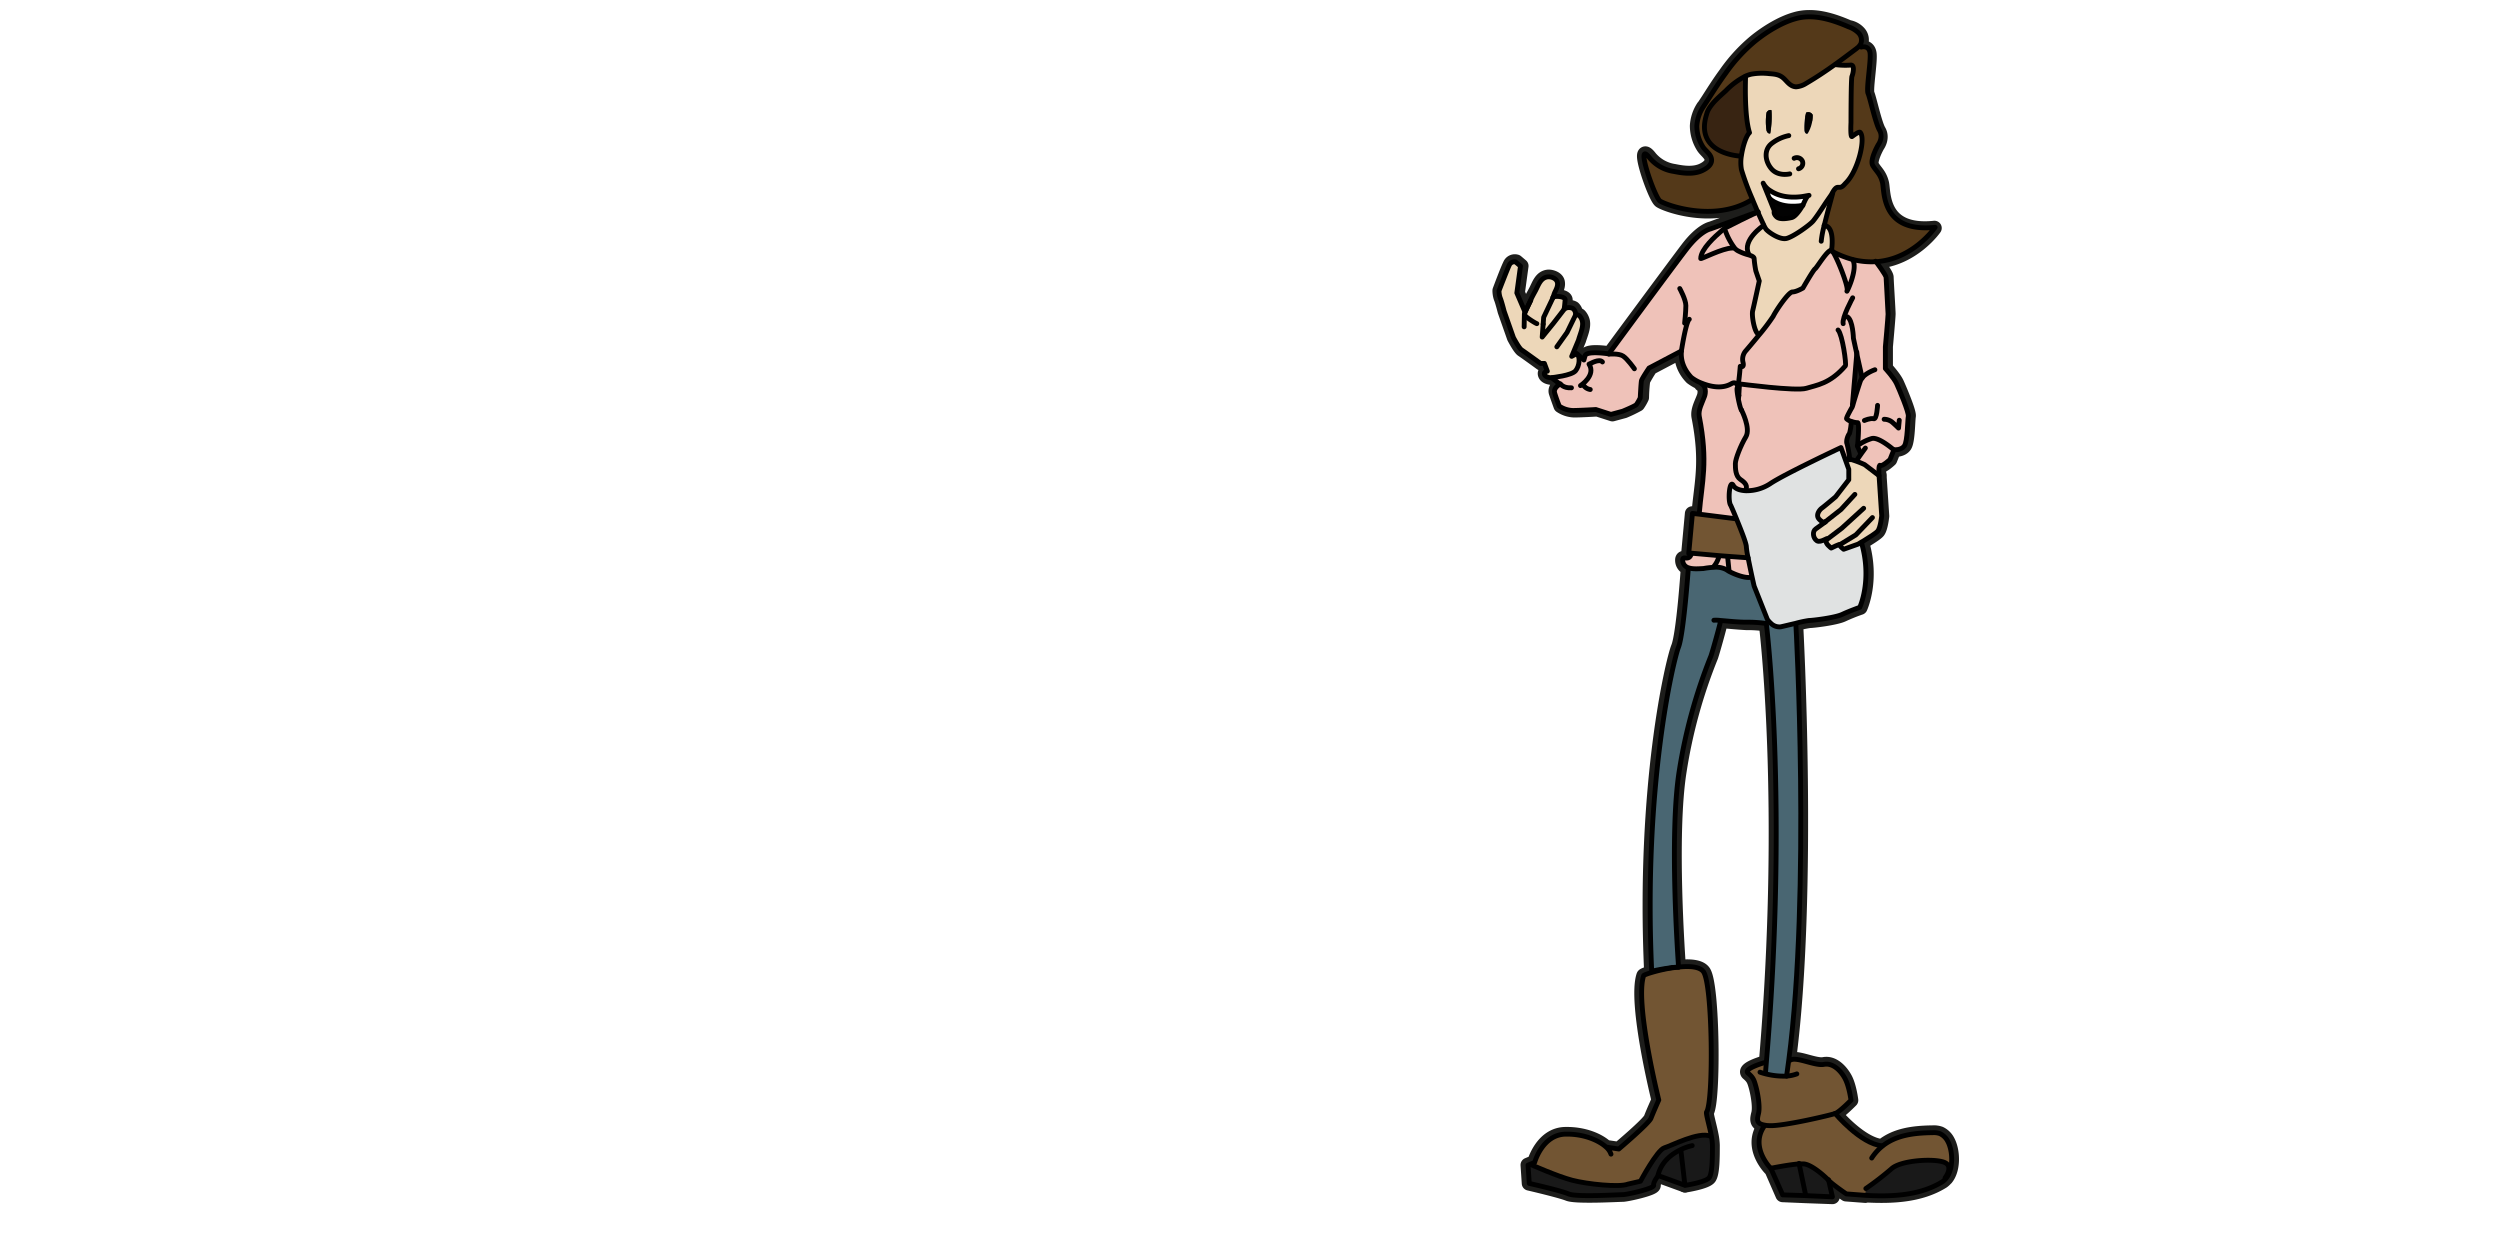 <svg id="09de9218-751e-48bb-8996-916bbd745f96" data-name="Layer 1" xmlns="http://www.w3.org/2000/svg" width="1025" height="507.8" viewBox="0 0 1025 507.8"><title>brainstorm_p4</title><path d="M798.5,467.8a6.89,6.89,0,0,0-3.1-3,7.53,7.53,0,0,0-3-.4c-7.7.1-15,1-20.6,5.5l-.2.1c-8.9-.8-19.3-13.3-19.3-13.3-1.8.7-21.8,5.4-27.2,5a9,9,0,0,1-1.8-.2l-.1.4c-5.9,8.6,2.7,17.2,2.7,17.2l.26-.05,4.74,10.85,9.4.4,11,.4-1.48-6.48a74.91,74.91,0,0,0,7.08,5.38l7.9.6.2-2.8.09-.06L764.9,490c10.8.6,22.3.1,31.5-5.6a6.66,6.66,0,0,0,1.44-1.34l.06,0C801,479.3,800.7,471.7,798.5,467.8Zm-.9,15c.27-.48,1.7-2.57,1.39-4.33.45,1.69-.93,3.78-1.34,4.37Z" fill="none" stroke="#1d1d1b" stroke-linecap="round" stroke-linejoin="round" stroke-width="6"/><path d="M770.9,190.8c.8.6,4-2.4,4-2.4l1.6-4s-6.2-5.4-9.1-4.7a20.48,20.48,0,0,0-5.9,3l1.3,2.9.4.3-1.7,2.4h-2.2a40.88,40.88,0,0,1,5.2,2l5.9,4.5S770.1,190.3,770.9,190.8Z" fill="none" stroke="#1d1d1b" stroke-linecap="round" stroke-linejoin="round" stroke-width="6"/><path d="M723.5,461.3a9,9,0,0,0,1.8.2c5.4.4,25.4-4.3,27.2-5s6.4-5.4,6.4-5.4-.7-5.8-2.5-9-5-6.4-8.6-5.7-11.1-3.2-13.6-1.8l-.79-.1c9-68.51,2.89-178.6,2.89-178.6l-.2-.1-1.36.31,1.56-.41a44.88,44.88,0,0,1,5.6-1.2c1.4,0,10.6-1.1,13.6-2.5a76.7,76.7,0,0,1,7.2-2.9s5.2-11.1.7-26.5v-.3c-.9.5-1.5.9-1.5.9l-5.9,2.1h0l5.9-2.1s.6-.4,1.5-.9c.2-.1.5-.3.7-.4,2.1-1.3,5.2-3.2,5.9-4.1,1.1-1.4,1.6-6.2,1.6-6.2l-1.1-16.7-5.9-4.5a29.2,29.2,0,0,0-5.2-2c-.3,0-.6-.1-.8-.1h-.2a43.54,43.54,0,0,0-1.1-6.29c-.5-1,.2-3.3,1-4.3a23.35,23.35,0,0,0,.7-4.5l.2-.4c.9.3,1.9.6,2.4.3.9-.2,0,9.5,0,9.5a19,19,0,0,1,5.9-3c2.9-.8,9.1,4.7,9.1,4.7s3,.3,4.3-1.6,1.3-10.5,1.6-12.1-3.7-11-4.8-13.4-4.6-6.2-4.6-6.2v-8.9s1.1-12.1,1.1-13.4-.8-13.9-.8-15-3.36-5.49-4.16-6.52c15.25-1,24.26-14.18,23.86-13.68-22.3,2.3-20.7-14.8-21.6-18.4s-2.7-4.7-4-7,2.3-8.5,2.3-8.5,2.2-3,.5-5.9-3.9-13.3-4.7-15.1,1.3-13.5.8-16.7-3.6-2.3-3.6-2.3l-1.2-.1a5.5,5.5,0,0,1-.9.7c-2.8,2.1-5.6,4.2-8.5,6.3l.05.05A135.86,135.86,0,0,1,740.7,34.1a7.24,7.24,0,0,1-4.1,1.4h-.06a9,9,0,0,0,4-1.39c4.1-2.4,8-5,11.9-7.8,2.8-2,5.7-4.2,8.5-6.3.3-.2.6-.5.9-.7a7.55,7.55,0,0,0,1.1-1.4,4.19,4.19,0,0,0-.9-4.5,7.2,7.2,0,0,0-4.1-2.2c-6.9-3-14.6-5.4-21.8-3.3-5.7,1.6-11.8,5.4-16.4,9.1a67,67,0,0,0-12.2,13.3c-2.5,3.4-4.8,7-7.1,10.6-.64,1-1.28,1.93-1.92,2.92l-.08,0a15.76,15.76,0,0,0-2.6,7.8,16.19,16.19,0,0,0,2.5,8.5c1,1.6,3.1,2.9,3.5,4.9s-1.4,3.6-3.1,4.5c-3.7,2.1-8.4,1.5-12.3.7a15.91,15.91,0,0,1-9.9-5.5c-6.4-8.3,1.9,16,4.2,17.6s22.3,9,37.6-.5l.26-.09,0,.09c.69,1.68,1.39,3.46,2.08,5.05L701.6,93.8s-4,.7-9.7,8.2S660,145,660,145s-9-1.5-9.7.7l-.5,1.8-2.7-2.4c1.2,1.4.8,4.9-.7,6.8a6.39,6.39,0,0,1-2.94,1.54A5.9,5.9,0,0,0,646.1,152c1.5-1.9,1.9-5.5.7-6.8l-.3-.2-2,1.1,2.8-6.7c.7-2.3,2-5.1,1.6-7.5a5.45,5.45,0,0,0-1.2-2.4c-.5-.6-1.6-.5-1.6-.6a3.47,3.47,0,0,0-1-2.5,3.36,3.36,0,0,0-3.6.2l-4.4,5.7-4.7,5.8v0l4.6-5.67,4.4-5.7c.2-1.2.3-2.5.4-3.7.1-1.36-3.85-1.77-4.91-1.15a13.36,13.36,0,0,1,.61-1.85c.6-1.3,1.4-2.8,1.1-4.3s-2.4-2.2-3.7-2.2c-3,.2-3.9,3.3-5.1,5.6-.7,1.4-1.5,2.7-2.1,4.1l-2.2,4.8,0-.09,0-.11v-.1l-3.3-7.7,1.5-11-2-1.7a2.11,2.11,0,0,0-2.6,1.3c-1,1.9-4.2,10.5-4.2,10.5a9.12,9.12,0,0,0,.5,3c.5,1.1,1.6,5.4,1.6,5.4l3.8,10.8s2.3,4.4,3.4,5.1,7.7,5.5,7.7,5.5h1.6l1.2,3.2s-1.7.3-1.1,1.5,2.9,1.2,2.9,1.2l.38,0,3.32,2.54s-2.9,1.5-2.2,3.6,1.9,5.4,1.9,5.4a10.56,10.56,0,0,0,5.5,1.8c2.9,0,9.5-.4,9.5-.4l6.2,2,4.8-1.3a54.92,54.92,0,0,0,5.6-2.7,18.2,18.2,0,0,0,1.6-2.8,69.2,69.2,0,0,1,.5-7,59.38,59.38,0,0,1,3.1-5.2l12.9-6.8c-.7,5.6,2.8,9.6,4,10.8a19.28,19.28,0,0,0,4.3,2.4c3.4,1.4,8.3,2.4,12.2.2,1.36-.72,2.06-.21,2.47.78,0,.12,0,.23-.07.32-.09.28-.1.39-.19.48,0-.07,0-.16.09-.28-.4-1.2-1.2-1.9-2.6-1.1-3.9,2.3-8.7,1.2-12.2-.2l-.1.2c2.4,1.5,1.2,5,1.2,5-1,2.8-2.7,5.6-2.2,8.3,3.7,18.9,1.1,26.7,0,39.8v.2l-2.7-.3-1.5,16.2h.2l.8.1h.1l-.1.39c-1,3.1-3.6.3-3.5,2.5a3.24,3.24,0,0,0,2.4,3.1c1.8.6,4.1.4,6.1.3a31.66,31.66,0,0,1,4.3-.5v-.4a13.21,13.21,0,0,0,2-3.8l.1-.69h.08l-.08.59a10.42,10.42,0,0,1-2,3.8v.4a10.33,10.33,0,0,1,4.8.8,14.8,14.8,0,0,0,1.3.8l.09-.09v.09l-.1.1c2.8,1.5,6.9,3,8.9,2.5l.7-.2c-.5-2.4-1.2-5.3-1.6-7.6h-.1l-8.16-.7,0-.19,8.12.68c-.3-2-.6-3.6-.8-4.4,0-1.5-2.3-7.2-4.1-11.6h0c-1.18-3-2.26-5.3-2.26-5.3-1.15-1.51-.65-9.07.59-8.66-1,.83-1.35,7.27-.29,8.56,0,0,1,2.4,2.3,5.4,1.8,4.4,4.1,10.1,4.1,11.6a30.67,30.67,0,0,0,.7,4.4c.4,2.4,1.1,5.4,1.6,7.7s.9,4,.9,4l5.4,13.6a8.27,8.27,0,0,0,1.4,1.6,5,5,0,0,0,4.1,1.5c.33,0,.72-.12,1.14-.2l-1.34.3a5,5,0,0,1-4.1-1.5h-.11a8.34,8.34,0,0,1-1.29-1.5l-5.4-13.6s-.4-1.7-.9-4l-.7.2c-2.1.4-6.1-1-8.9-2.5-.5-.3-.9-.6-1.3-.8a9,9,0,0,0-4.8-.8,31.65,31.65,0,0,0-4.3.5c-2,.1-4.4.3-6.1-.3l-.1.4s-1.8,26.7-4,32.1-14.5,56.6-11,132.9a82.74,82.74,0,0,1,8.6-1.5c-5.9.9-11.7,2.8-11.8,3.2-3.7,11.2,6.2,51,6.2,51s-2.4,5.3-3.2,7.5-13.2,12.6-13.2,12.6l-5.3-.8c-3.1-2.9-9.2-5.4-16.4-5.3-9.7,0-12.9,11.6-12.9,11.6l-1.47.59,0-.09-1.2.5.5,7.5s12.9,3,16.1,4.3,20.7.3,22.3.3,12.9-2.5,12.6-3.8,1.9-4,1.9-4c1.4-5.6,5.7-8.7,9.2-10.4l.3.4,1.6,14s8.6-1.3,9.9-3.2,1.3-8.6,1.3-13.2a24.73,24.73,0,0,0-.4-3.6h0c-.81-4.38-2.38-9.4-2-10,2.9-4.3,2.5-52.4-1.3-57.5-1.5-2.1-5.7-2.4-10.2-1.9h0v.2a10.71,10.71,0,0,0-2.4.1l2.4-.3c-.2-3.2-3.9-54.1.3-80.4a211.74,211.74,0,0,1,13-47.1c.8-2.4,3.4-11.7,3.9-14.1v-.5c2.7.3,7,.7,10.6.9a51.64,51.64,0,0,1,7.8.5h.3s9.1,73,0,179.9c-.1,1.2-.2,2.5-.3,3.7l-1.94.35c-.17,0-.26-.07-.26-.05l2.2-.4c.1-1.3.2-2.5.3-3.7h-.4s-9.1,2.6-7,4.4,2.5,2.9,3.2,5.4,1.8,8.2,1.1,11.1C720.4,459,720,460.7,723.5,461.3ZM708.41,229.05V229l0-.16Zm5.59-61c-.06,0-.14-.2-.24-.5.1.24.18.39.24.4s3.16,5.94,2.3,9.72C717,173.94,714,168.1,714,168.1ZM707.46,95h0s.08.23.24.61C707.61,95.32,707.51,95.1,707.46,95ZM754.2,77h-.8a1,1,0,0,0-.21,0,1.43,1.43,0,0,1,.61-.24,2.15,2.15,0,0,1,.8,0,1.55,1.55,0,0,0,.61-.13A1.8,1.8,0,0,1,754.2,77Zm-40,73.24a1.21,1.21,0,0,1-.49-.06v-.07A1.61,1.61,0,0,0,714.19,150.24Zm40.35-40.72c-.33-.82-.67-1.61-1-2.36C753.87,107.9,754.2,108.7,754.54,109.51Zm2.76,9.69,0,.05c-.06.09-.06,0,0-.15a1.26,1.26,0,0,0,.06-.43A1.44,1.44,0,0,1,757.3,119.2Zm-9.16,95a.74.74,0,0,0,.26-.07l-.08.05ZM746,222c1.35-.09,3-1.23,3.12-1.1A10.36,10.36,0,0,1,746,222Zm4.93,2.76h0s3.34-1.67,3.51-1.47C754.24,223.13,750.9,224.8,750.9,224.8Zm6.5-36.5a1.64,1.64,0,0,1,.86,0,1.59,1.59,0,0,0-.66,0l-.81.27,0-.06Zm1.48-72.81c1-3,1.93-6.92.72-9l0-.06C760.87,108.54,759.93,112.51,758.88,115.49Zm3.92,40.61c-.8,2.3-2.5,7.8-3.1,9.9l-.2-.1c.7-8.3,1.6-19,1.8-21.1l2.2,10.1A7.46,7.46,0,0,0,762.8,156.1ZM762,54.45A22.73,22.73,0,0,0,759.6,56a.14.14,0,0,1-.09,0A11.17,11.17,0,0,1,762,54.45ZM743,46.75a2.2,2.2,0,0,0-.56-.51A2.2,2.2,0,0,1,743,46.75Zm-17.18-1.67a1.87,1.87,0,0,0-1.48,1A1.87,1.87,0,0,1,725.78,45.09Zm-1.78,5a14.79,14.79,0,0,0,.3,3.53c.4.9.9,1.2,1.5,1.1a46.57,46.57,0,0,0,.5-9.5,35.9,35.9,0,0,1-.5,9.5c-.7.2-1.2-.2-1.5-1.1A14.27,14.27,0,0,1,724,50.07ZM718.3,30.3a11.42,11.42,0,0,0-2.6.9l.1.2s-.7,15.7,1.6,23.1c-1.3,1.2-2.7,5.3-3.3,9.3a16.61,16.61,0,0,0,0,5.9c.41,1.63,1.81,5.33,3.4,9.35-1.64-4-3-7.72-3.5-9.45a16.61,16.61,0,0,1,0-5.9l-.4-.1S699.07,63,698.93,51.84c.23,11,14.67,11.66,14.67,11.66l.4.1c.6-4,2-8.1,3.3-9.3-2.3-7.3-1.6-23.1-1.6-23.1l0-.07a11.54,11.54,0,0,1,2.43-.83,18.75,18.75,0,0,1,3.78-.36A18.72,18.72,0,0,0,718.3,30.3Zm2.46,56.63a.19.19,0,0,1,0,.07,27.76,27.76,0,0,0,2.6,5.2,16.82,16.82,0,0,0,1,1.8c1,1.3,5.5,4.3,8.2,3.8a6.67,6.67,0,0,0,1.07-.37,6.72,6.72,0,0,1-1.37.47c-2.7.5-7.1-2.5-8.2-3.8a9.84,9.84,0,0,1-1-1.76l.08,0c-.7-1.3-1.5-3.2-2.5-5.2-.63,0-11.19,5.37-13.25,6.42l.15-.12S718.35,87.86,720.76,86.93ZM712.2,159.1l0,0a6.35,6.35,0,0,0,.06,1.71A4.16,4.16,0,0,1,712.2,159.1Zm-.7,31c0,1.91,0,5.13,2.1,6.41a5.39,5.39,0,0,1,2.18,2.14,5.86,5.86,0,0,0-2.18-2c-2.1-1.4-2.1-4.6-2.1-6.5ZM726,198.4a17.89,17.89,0,0,1-10,2.9h0a17.47,17.47,0,0,0,9.73-2.9c5.6-3.8,29-14.8,29-14.8l0,.12C752.2,184.92,731.26,194.83,726,198.4Zm6.5,242.9v-.1h0v.1Z" fill="none" stroke="#1d1d1b" stroke-linecap="round" stroke-linejoin="round" stroke-width="6"/><path d="M679.8,481.9l11,4-1.6-14-.2-.4C685.5,473.2,681.2,476.4,679.8,481.9Z" fill="none" stroke="#1d1d1b" stroke-linecap="round" stroke-linejoin="round" stroke-width="6"/><path d="M771.8,469.9c5.6-4.5,12.9-5.4,20.6-5.5a7.53,7.53,0,0,1,3,.4,6.89,6.89,0,0,1,3.1,3c2.2,3.9,2.5,11.5-.6,15.3l-.3-.2c.5-.7,3.4-4.9-.6-6.3-4.3-1.6-17.7-.8-21.5,2.7a119.28,119.28,0,0,1-10.5,8.1l-.2,2.8-7.9-.6s-5.6-3.8-7.3-5.6-7-6.5-10.2-6.7h-1.9c-4.2.3-11.6,1.8-11.6,1.8s-8.6-8.6-2.7-17.2l.1-.4a9,9,0,0,0,1.8.2c5.4.4,25.4-4.3,27.2-5,0,0,10.4,12.5,19.3,13.3Z" fill="#725533"/><path d="M797.6,482.8l.3.2a6.73,6.73,0,0,1-1.5,1.4c-9.2,5.7-20.7,6.2-31.5,5.6l.2-2.8a119.28,119.28,0,0,0,10.5-8.1c3.8-3.5,17.2-4.3,21.5-2.7C800.9,477.9,798,482.1,797.6,482.8Z" fill="#191919"/><path d="M769,107.2a31.47,31.47,0,0,1-9.4-.9,40.58,40.58,0,0,1-8.7-3.5s1.7-10-3-10.5h-.1c1.4-5.7,3.4-12.9,3.4-12.9h-.1c.6-1.1,1.4-2.4,2.3-2.4h.8c1.1,0,1.8-1.1,2.5-1.8,5-4.9,8.2-18.2,5.9-20.7-.5-.6-3.2,1.6-3.4,1.7-.7.2-.4-5.7-.4-5.7s0-18.1.4-19,1.4-5-.7-4.6a31,31,0,0,1-6.1-.2l-.2-.2c2.9-2.1,5.7-4.2,8.5-6.3a5.5,5.5,0,0,0,.9-.7l1.2.1s3.1-.9,3.6,2.3-1.6,14.9-.8,16.7,3,12.1,4.7,15.1-.5,5.9-.5,5.9-3.6,6.2-2.3,8.5,3.1,3.4,4,7-.7,20.7,21.6,18.4C793.5,93,784.4,106.3,769,107.2Z" fill="#543919"/><path d="M759.2,172.8l-.2.4a23.35,23.35,0,0,1-.7,4.5c-.8,1-1.5,3.3-1,4.3a43.65,43.65,0,0,1,1.1,6.3,1.7,1.7,0,0,0-1,0l-.9.3-1.8-5s-23.4,11-29,14.8a17.47,17.47,0,0,1-10,2.9v-.5c.8-1.6,0-3-2.1-4.3s-2.1-4.6-2.1-6.5,2.1-7.5,4.3-11-1.8-11-1.8-11c-.5-.1-2.3-8.6-1.7-9.1.1-.1.1-.2.2-.5.5-1.9,1-8.3,1-8.3s1.8.9,1.1-1.8a5.24,5.24,0,0,1,1.3-4.7s2.5-2.9,5.1-6.1a81.87,81.87,0,0,0,6-7.9c1.1-2.3,6.3-10,7.9-10s4.3-1.6,4.3-1.6,4.3-7.5,5-7.9,5.4-8.4,6.8-7.5,7,14.7,6.3,16.5,4.7-8.8,2.3-12.7l.1-.3a28.28,28.28,0,0,0,9.4.9c.4.5,4.3,5.6,4.3,6.7s.8,13.7.8,15-1.1,13.4-1.1,13.4V151s3.5,3.8,4.6,6.2,5.1,11.8,4.8,13.4-.3,10.2-1.6,12.1-4.3,1.6-4.3,1.6-6.2-5.5-9.1-4.7a19,19,0,0,0-5.9,3s.9-9.7,0-9.5C761.1,173.4,760.1,173.1,759.2,172.8Zm-46.3-10.2v0Zm48.4-17.8c-.2,2.1-1.1,12.8-1.8,21.1l.2.1c.6-2.1,2.3-7.6,3.1-9.9a7.46,7.46,0,0,1,.7-1.2Z" fill="#efc2b9"/><path d="M763.2,185.9l-.4-.3-1.3-2.9a20.48,20.48,0,0,1,5.9-3c2.9-.7,9.1,4.7,9.1,4.7l-1.6,4s-3.2,3-4,2.4-.5,4-.5,4l-5.9-4.5a40.89,40.89,0,0,0-5.2-2h2.2Z" fill="#efc2b9"/><path d="M748.9,221.3c1.1-1.4-2.4,1.6-4,.5s-1.9-3.8-.5-4.8,3.7-2.7,4-2.9c-.2.1-1,.3-2.4-1.1-1.6-1.6,0-3.8,1.1-4.6s5.6-4.6,5.6-4.6l5.4-7v-4.3l-1.4-3.9.9-.3a3.33,3.33,0,0,1,1,0c.2,0,.5.1.8.1a29.2,29.2,0,0,1,5.2,2l5.9,4.5,1.1,16.7s-.5,4.8-1.6,6.2c-.7.9-3.8,2.8-5.9,4.1-.2.1-.5.3-.7.4-.9.5-1.5.9-1.5.9l-5.9,2.1s-1.9-1.4-1.6-1.9-3.5,1.4-3.5,1.4S747.8,222.6,748.9,221.3Z" fill="#edd7b9"/><path d="M763.4,222.6c4.5,15.4-.7,26.5-.7,26.5a76.69,76.69,0,0,0-7.2,2.9c-3,1.4-12.2,2.5-13.6,2.5a44.89,44.89,0,0,0-5.6,1.2,60.27,60.27,0,0,1-6,1.4,5,5,0,0,1-4.1-1.5,8.27,8.27,0,0,1-1.4-1.6l-5.4-13.6s-.4-1.7-.9-4-1.2-5.3-1.6-7.7a30.67,30.67,0,0,1-.7-4.4c0-1.5-2.3-7.2-4.1-11.6-1.3-3-2.3-5.4-2.3-5.4-1.3-1.6-.5-11,1.1-8.1.7,1.3,2.7,2,5.1,2.1a17.89,17.89,0,0,0,10-2.9c5.6-3.8,29-14.8,29-14.8l1.8,5,1.4,3.9v4.3l-5.4,7s-4.6,3.8-5.6,4.6-2.7,3-1.1,4.6c1.4,1.4,2.2,1.2,2.4,1.1-.3.2-2.7,1.9-4,2.9a3.22,3.22,0,0,0,.5,4.8c1.6,1.1,5.1-1.9,4-.5s1.9,3.5,1.9,3.5,3.8-1.9,3.5-1.4,1.6,1.9,1.6,1.9l5.9-2.1s.6-.4,1.5-.9Z" fill="#e0e2e2"/><path d="M762,13.4a4.19,4.19,0,0,1,.9,4.5,7.55,7.55,0,0,1-1.1,1.4c-.3.2-.6.5-.9.7-2.8,2.1-5.7,4.3-8.5,6.3-3.9,2.8-7.8,5.4-11.9,7.8a8.74,8.74,0,0,1-4.1,1.4c-2.2-.1-3.4-1.8-4.8-3.2-1.8-1.8-3.6-2-6.2-2.2a25.44,25.44,0,0,0-7.3.2,11.42,11.42,0,0,0-2.6.9,30.21,30.21,0,0,0-7.9,5.9c-2.5,2.3-5.3,4.6-7,7.5l-2.3-.5c.7-1.1,1.4-2.1,2.1-3.2,2.3-3.6,4.6-7.2,7.1-10.6A67,67,0,0,1,719.7,17c4.6-3.7,10.7-7.5,16.4-9.1,7.2-2.1,14.9.3,21.8,3.3A7.2,7.2,0,0,1,762,13.4Z" fill="#543919"/><path d="M739.1,84.2l.4-.8c.4-.8,1.3-3.1,2.2-3.3-1.3.2-2.5.5-3.8.6-4.1.4-8.5,0-11.9-2.4-1.1-.8-2.6-1.9-3.1-3.2l2.6,6.4,2,4.9s-.5,1.1.9,2.4,5.3.5,6.2.3C736.3,88.8,738.2,85.7,739.1,84.2ZM720.8,87a.1.1,0,0,0-.1-.1c-.7-1.6-1.4-3.4-2.1-5.1-2-5-4-10.1-4.5-12.1a16.61,16.61,0,0,1,0-5.9c.6-4,2-8.1,3.3-9.3-2.3-7.4-1.6-23.1-1.6-23.1l-.1-.2a11.42,11.42,0,0,1,2.6-.9,25.54,25.54,0,0,1,7.3-.2c2.5.2,4.4.4,6.2,2.2,1.4,1.4,2.6,3.1,4.8,3.2a7.24,7.24,0,0,0,4.1-1.4,135.34,135.34,0,0,0,11.9-7.8l.2.2a31,31,0,0,0,6.1.2c2.1-.4,1.1,3.8.7,4.6s-.4,19-.4,19-.4,5.9.4,5.7c.2-.1,2.9-2.2,3.4-1.7,2.3,2.5-.8,15.8-5.9,20.7-.8.8-1.5,1.8-2.5,1.8a2.15,2.15,0,0,0-.8,0c-.9.1-1.7,1.3-2.3,2.4a4.37,4.37,0,0,1-.6,1c-.9,1.4-1.9,2.8-2.8,4.1-1.5,2.1-2.8,4.3-4.4,6.3-1.3,1.6-8.4,6.6-11.1,7.2s-7.2-2.5-8.2-3.8a16.82,16.82,0,0,1-1-1.8A27.76,27.76,0,0,1,720.8,87Zm20.4-32.3a14.91,14.91,0,0,0,2-7.6,2,2,0,0,0-2.7-.9,25.53,25.53,0,0,0-.7,7.5C740.3,55.4,741.2,54.8,741.2,54.7Zm-15.4,0a35.9,35.9,0,0,0,.5-9.5c-.7-.3-1.4,0-2,.9a23.5,23.5,0,0,0,0,7.5C724.6,54.5,725.1,54.9,725.8,54.7Z" fill="#edd7b9"/><path d="M759.6,106.5c2.3,3.9-3,14.5-2.3,12.7s-4.8-15.6-6.3-16.5a38.63,38.63,0,0,0,8.7,3.5Z" fill="#efc2b9"/><path d="M732.5,441.3v-.2q.45-3.15.9-6.6l.8.1c2.5-1.4,10,2.5,13.6,1.8s6.8,2.5,8.6,5.7,2.5,9,2.5,9-4.7,4.7-6.4,5.4-21.8,5.4-27.2,5a9,9,0,0,1-1.8-.2c-3.5-.6-3.1-2.3-2.5-4.8.7-2.9-.4-8.6-1.1-11.1s-1.1-3.6-3.2-5.4,7-4.4,7-4.4h.4c-.1,1.2-.2,2.4-.3,3.7l-2.2.4C721.6,439.6,727.2,441.6,732.5,441.3Z" fill="#725533"/><path d="M748,92.2h0c4.8.5,3,10.5,3,10.5-1.4-.9-6.1,7.2-6.8,7.5s-5,7.9-5,7.9-2.7,1.6-4.3,1.6-6.8,7.7-7.9,10c-.5,1.2-3.3,4.7-6,7.9l-.3-.7c-1.4-.9-2.7-7.5-2.2-9.5s2.7-12.2,2.7-12.2l-1.4-4.1a42,42,0,0,1-.7-5c0-.7-1-1.1-2.3-1.6l.1-.4c-3.1-5.7,6.1-11.8,6.1-11.8h.1a10.16,10.16,0,0,0,1,1.8c1.1,1.3,5.5,4.3,8.2,3.8s9.8-5.6,11.1-7.2c1.6-2,3-4.2,4.4-6.3.9-1.4,1.9-2.8,2.8-4.1a8.79,8.79,0,0,0,.6-1h.1C751.4,79.3,749.4,86.5,748,92.2Z" fill="#edd7b9"/><path d="M749.7,483.7l1.6,7-11-.4v-.4L737.6,477a12,12,0,0,1,1.9,0C742.7,477.2,748.1,481.8,749.7,483.7Z" fill="#191919"/><path d="M743.2,47.1a14.21,14.21,0,0,1-2,7.6c0,.1-.9.7-1.4-1a25.53,25.53,0,0,1,.7-7.5A2,2,0,0,1,743.2,47.1Z"/><path d="M737.6,477l2.7,12.9v.4l-9.4-.4-4.8-11A103.4,103.4,0,0,1,737.6,477Z" fill="#191919"/><path d="M739.1,84.2c-.9,1.6-2.9,4.6-4.5,5-.9.2-4.7,1.1-6.2-.3s-.9-2.4-.9-2.4l-2-4.9.1-.1C725.7,81.5,729.6,85.8,739.1,84.2Z" fill="#020202"/><path d="M736.3,255.9s6.1,110.2-2.9,178.7l-.9,6.6v.2a30.67,30.67,0,0,1-10.9-1.6l2.2-.4c.1-1.2.2-2.5.3-3.7,9.1-106.9,0-179.9,0-179.9a.77.77,0,0,1-.3-.1H726a5,5,0,0,0,4.1,1.5c1.4-.3,3.8-.9,6-1.4Z" fill="#496672"/><path d="M726.3,45.2a46.57,46.57,0,0,1-.5,9.5c-.6.1-1.1-.2-1.5-1.1a23.53,23.53,0,0,1,0-7.5C724.9,45.2,725.6,44.9,726.3,45.2Z"/><path d="M705.4,254.4v.5c-.5,2.4-3.1,11.7-3.9,14.1a211.74,211.74,0,0,0-13,47.1c-4.2,26.3-.5,77.2-.3,80.4l-2.4.3h-.1a82.73,82.73,0,0,0-8.6,1.5c-3.5-76.3,8.8-127.5,11-132.9s4-32.1,4-32.1l.1-.4c1.7.6,4.1.4,6.1.3a31.66,31.66,0,0,1,4.3-.5,9,9,0,0,1,4.8.8c.4.2.8.5,1.3.8,2.8,1.5,6.8,2.9,8.9,2.5l.7-.2c.5,2.3.9,4,.9,4l5.4,13.6a8.27,8.27,0,0,0,1.4,1.6h-2.2a51.63,51.63,0,0,0-7.8-.5C712.4,255.1,708.1,254.7,705.4,254.4Z" fill="#496672"/><path d="M723.2,92.3h0c-.1,0-9.2,6.1-6.2,11.9l-.1.4a32.16,32.16,0,0,1-4.2-1.6,8.63,8.63,0,0,1-1.8-1.6,26.52,26.52,0,0,1-3.4-6.4l-1.6-.3c.7-.6,1.2-1,1.2-1s12.9-6.6,13.6-6.6C721.7,89.1,722.5,91,723.2,92.3Z" fill="#efc2b9"/><path d="M710.2,101.6l.8-.4a4.55,4.55,0,0,0,1.8,1.6,19.94,19.94,0,0,0,4.2,1.6c1.3.4,2.3.8,2.3,1.6a42,42,0,0,0,.7,5l1.4,4.1s-2.2,10.2-2.7,12.2.7,8.6,2.2,9.5l.3.7c-2.6,3.2-5.1,6.1-5.1,6.1a5.24,5.24,0,0,0-1.3,4.7c.7,2.7-1.1,1.8-1.1,1.8s-.6,6.4-1,8.3c-.4-1.2-1.1-1.9-2.6-1.1-3.9,2.2-8.8,1.2-12.2-.2a19.28,19.28,0,0,1-4.3-2.4c-1.2-1.2-4.7-5.2-4-10.8l-12.9,6.8a59.37,59.37,0,0,0-3.1,5.2,69.2,69.2,0,0,0-.5,7,18.2,18.2,0,0,1-1.6,2.8,54.92,54.92,0,0,1-5.6,2.7l-4.8,1.3-6.2-2s-6.6.4-9.5.4a10.56,10.56,0,0,1-5.5-1.8s-1.2-3.2-1.9-5.4,2.2-3.6,2.2-3.6l-3.4-2.6s8-.8,9.6-2.8,1.9-5.4.7-6.8l2.7,2.4.5-1.8c.7-2.2,9.7-.7,9.7-.7s26.2-35.5,31.9-43,9.7-8.2,9.7-8.2l19.5-7.1a.1.1,0,0,0,.1.1c-.8,0-13.6,6.6-13.6,6.6s-.5.4-1.2,1c-2.6,2.2-8.6,7.6-8.6,11.4C697.3,106.3,706.3,101.6,710.2,101.6Z" fill="#efc2b9"/><path d="M718.6,81.7l-.3.1c-15.3,9.5-35.3,2.1-37.6.5s-10.6-25.9-4.2-17.6a15.91,15.91,0,0,0,9.9,5.5c3.9.8,8.6,1.4,12.3-.7,1.7-.9,3.5-2.4,3.1-4.5s-2.5-3.3-3.5-4.9a16.19,16.19,0,0,1-2.5-8.5,15.76,15.76,0,0,1,2.6-7.8l2.3.5a8.49,8.49,0,0,0-.9,2.2c-5.1,16.3,13.8,17.1,13.8,17.1l.4.1a16.61,16.61,0,0,0,0,5.9C714.6,71.7,716.5,76.7,718.6,81.7Z" fill="#543919"/><path d="M718.4,236.5l-.7.2c-2,.5-6.1-1-8.9-2.5l.1-.1-.5-5,.1-.9,8.2.7h.1C717.2,231.2,717.9,234.1,718.4,236.5Z" fill="#efc2b9"/><path d="M716.7,228.7h0l-8.3-.7-3.8-.3-11.3-.9-.8-.1h-.2l1.5-16.2,2.7.3,15,1.9h.3c1.8,4.4,4.1,10.1,4.1,11.6C716.1,225.1,716.4,226.7,716.7,228.7Z" fill="#725533"/><path d="M714,168.1s3.9,7.5,1.8,11-4.3,9.1-4.3,11,0,5.1,2.1,6.5,3,2.7,2.1,4.3v.5c-2.4-.1-4.4-.8-5.1-2.1-1.6-3-2.4,6.4-1.1,8.1,0,0,1.1,2.4,2.3,5.4h-.3l-15-1.9v-.3c1.1-13.1,3.7-20.9,0-39.8-.5-2.7,1.2-5.5,2.2-8.3,0,0,1.2-3.5-1.2-5l.1-.2c3.5,1.4,8.3,2.5,12.2.2,1.4-.8,2.2-.1,2.6,1.1-.1.3-.1.4-.2.5C711.8,159.5,713.6,168,714,168.1Z" fill="#efc2b9"/><path d="M715.6,31l.1.2S715,47,717.3,54.3c-1.3,1.2-2.7,5.3-3.3,9.3l-.4-.1s-18.9-.8-13.8-17.1a14.46,14.46,0,0,1,.9-2.2c1.6-2.9,4.5-5.2,7-7.5C710.1,34.7,712.6,32.4,715.6,31Z" fill="#382412"/><path d="M710.9,101.3l-.8.4c-3.8,0-12.9,4.7-12.9,4.3,0-3.7,6-9.2,8.6-11.4l1.6.3C707.5,94.9,708.9,98.8,710.9,101.3Z" fill="#efc2b9"/><path d="M708.4,229l.5,5-.1.1a14.8,14.8,0,0,1-1.3-.8,10.33,10.33,0,0,0-4.8-.8v-.4a10.42,10.42,0,0,0,2-3.8l.1-.7,3.8.3Z" fill="#efc2b9"/><path d="M693.4,226.8l11.3.9-.1.7a13.21,13.21,0,0,1-2,3.8v.4a31.66,31.66,0,0,0-4.3.5c-2,.1-4.3.3-6.1-.3a3.24,3.24,0,0,1-2.4-3.1c-.1-2.2,2.5.6,3.5-2.5Z" fill="#efc2b9"/><path d="M689,471.5c-3.5,1.7-7.8,4.8-9.2,10.4,0,0-2.2,2.7-1.9,4s-11,3.8-12.6,3.8-19.1,1.1-22.3-.3-16.1-4.3-16.1-4.3l-.5-7.5,1.2-.5.2.5s10.8,4.8,16.9,6.4,19.3,3,22.8,1.6l5.2-1.2s6.8-12.8,9.8-13.7,14-6.7,18.8-4.8h.4a24.73,24.73,0,0,1,.4,3.6c0,4.6,0,11.3-1.3,13.2s-9.9,3.2-9.9,3.2l-1.6-14Z" fill="#191919"/><path d="M658.4,470.3h0l5.3.8s12.4-10.5,13.2-12.6,3.2-7.5,3.2-7.5-9.9-39.8-6.2-51c.1-.4,5.9-2.3,11.8-3.2h.1a10.71,10.71,0,0,1,2.4-.1v-.2c4.5-.5,8.7-.2,10.2,1.9,3.8,5.1,4.2,53.2,1.3,57.5-.4.6,1.2,5.7,2,10.1h-.4c-4.8-1.8-15.8,4-18.8,4.8s-9.8,13.7-9.8,13.7l-5.2,1.2c-3.5,1.3-16.7,0-22.8-1.6s-16.9-6.4-16.9-6.4l-.2-.5,1.5-.6S632.3,465,642,465C649.2,464.9,655.3,467.4,658.4,470.3Z" fill="#725533"/><path d="M689.2,471.9l1.6,14-11-4c1.4-5.5,5.7-8.7,9.2-10.4Z" fill="#191919"/><path d="M646.1,128.9c0,.1,1.1,0,1.6.6a5.45,5.45,0,0,1,1.2,2.4c.4,2.4-.9,5.2-1.6,7.5l-2.8,6.7,2-1.1.3.2c1.2,1.3.8,4.9-.7,6.8s-9.6,2.8-9.6,2.8-2.3,0-2.9-1.2,1.1-1.5,1.1-1.5l-1.2-3.2h-1.6s-6.6-4.8-7.7-5.5-3.4-5.1-3.4-5.1L617,127.5s-1.1-4.3-1.6-5.4a9.12,9.12,0,0,1-.5-3s3.2-8.6,4.2-10.5a2.11,2.11,0,0,1,2.6-1.3l2,1.7-1.5,11,3.3,7.7v.1a1.74,1.74,0,0,0,0,1.5c.4.7,4,3,4.8,3.3l2.5.2-.4,5.3,4.7-5.8,4.4-5.7a3.36,3.36,0,0,1,3.6-.2A3.47,3.47,0,0,1,646.1,128.9Z" fill="#edd7b9"/><path d="M636.8,121.9c.9-.7,5.1-.3,5,1.1-.1,1.2-.2,2.5-.4,3.7l-4.4,5.7-4.7,5.8.4-5.3.2-2.8,3.9-8.2Z" fill="#edd7b9"/><path d="M638.6,115.7c.3,1.5-.5,3-1.1,4.3a10.07,10.07,0,0,0-.6,1.9l-4,8.2-.2,2.8-2.5-.2c-.8-.3-4.4-2.6-4.8-3.3a1.74,1.74,0,0,1,0-1.5v-.1l.1.2,2.2-4.8c.6-1.4,1.4-2.7,2.1-4.1,1.2-2.3,2.1-5.4,5.1-5.6C636.2,113.5,638.2,114.2,638.6,115.7Z" fill="#edd7b9"/><path d="M636.8,121.9a13,13,0,0,1,.6-1.9c.6-1.3,1.5-2.8,1.1-4.3s-2.3-2.3-3.8-2.2c-3,.3-3.9,3.3-5.1,5.6-.7,1.3-1.5,2.7-2.1,4.1l-2.2,4.8-.1-.2-3.3-7.7,1.5-11-2-1.7a2.27,2.27,0,0,0-2.6,1.3c-.9,1.9-4.2,10.5-4.2,10.5a9.12,9.12,0,0,0,.5,3c.5,1.1,1.6,5.4,1.6,5.4l3.8,10.8s2.3,4.4,3.4,5.1,7.7,5.5,7.7,5.5h1.6l1.2,3.2s-1.7.3-1.1,1.5,2.9,1.2,2.9,1.2l3.4,2.6s-2.8,1.5-2.2,3.6,1.9,5.4,1.9,5.4a10.56,10.56,0,0,0,5.5,1.8c2.9,0,9.5-.4,9.5-.4l6.2,2,4.8-1.3s5.1-2.1,5.6-2.7a18.2,18.2,0,0,0,1.6-2.8s.3-6.1.5-7,3.1-5.2,3.1-5.2l12.9-6.8.3-.1" fill="none" stroke="#000" stroke-linecap="round" stroke-linejoin="round" stroke-width="2"/><path d="M720.8,86.8h0l-19.6,7.1s-3.9.7-9.7,8.2-31.9,43-31.9,43-8.9-1.4-9.7.7l-.5,1.8-2.7-2.4-.3-.2-2,1.1,2.8-6.7c.6-2.3,2-5.1,1.6-7.5a4.57,4.57,0,0,0-1.2-2.4c-.5-.5-1.6-.5-1.6-.6a3,3,0,0,0-1.1-2.4,3.57,3.57,0,0,0-3.6.2c.2-1.2.3-2.5.4-3.7.2-1.5-4.1-1.8-5-1.1" fill="none" stroke="#000" stroke-linecap="round" stroke-linejoin="round" stroke-width="2"/><polyline points="646.1 128.9 642.5 136.3 638.3 142.2" fill="none" stroke="#000" stroke-linecap="round" stroke-linejoin="round" stroke-width="2"/><polyline points="632.7 132.9 632.3 138.2 637 132.4 641.4 126.7" fill="none" stroke="#000" stroke-linecap="round" stroke-linejoin="round" stroke-width="2"/><polyline points="636.8 121.9 636.8 121.9 632.9 130.1 632.7 132.9" fill="none" stroke="#000" stroke-linecap="round" stroke-linejoin="round" stroke-width="2"/><path d="M627.6,123.2l-2.3,4.6v.1a1.74,1.74,0,0,0,0,1.5c.4.7,4,3,4.8,3.3" fill="none" stroke="#000" stroke-linecap="round" stroke-linejoin="round" stroke-width="2"/><line x1="625" y1="128.8" x2="624.9" y2="134" fill="none" stroke="#000" stroke-linecap="round" stroke-linejoin="round" stroke-width="2"/><path d="M659.7,145.2s4-.4,5.8.8,4.6,5.2,4.6,5.2" fill="none" stroke="#000" stroke-linecap="round" stroke-linejoin="round" stroke-width="2"/><path d="M712.9,162l.3-4.6s23.3,3.1,27.4,1.8,9.7-1.8,16-9.2c.5-.5-1.2-12.9-3-14.7" fill="none" stroke="#000" stroke-linecap="round" stroke-linejoin="round" stroke-width="2"/><path d="M712.8,163.1v-1" fill="none" stroke="#000" stroke-linecap="round" stroke-linejoin="round" stroke-width="2"/><path d="M712.9,162.1v.5" fill="none" stroke="#000" stroke-linecap="round" stroke-linejoin="round" stroke-width="2"/><path d="M712.9,162.1h0" fill="none" stroke="#000" stroke-linecap="round" stroke-linejoin="round" stroke-width="2"/><path d="M692.6,130.9c-.9.7-2.1,6.1-3.1,12.2a2.2,2.2,0,0,0-.1.8c-.6,5.7,2.9,9.6,4,10.8a15.87,15.87,0,0,0,4.3,2.4c3.5,1.4,8.3,2.5,12.2.2,1.4-.8,2.2-.1,2.6,1.1a11.21,11.21,0,0,1,.3,3.6" fill="none" stroke="#000" stroke-linecap="round" stroke-linejoin="round" stroke-width="2"/><path d="M720.8,87h0c-.8,0-13.7,6.6-13.7,6.6s-.5.4-1.2,1c-2.6,2.2-8.6,7.6-8.6,11.4,0,.4,9-4.3,12.9-4.3h.4" fill="none" stroke="#000" stroke-linecap="round" stroke-linejoin="round" stroke-width="2"/><path d="M707.5,94.9a26.52,26.52,0,0,0,3.4,6.4,4.55,4.55,0,0,0,1.8,1.6,19.94,19.94,0,0,0,4.2,1.6c1.3.4,2.3.8,2.3,1.6a42,42,0,0,0,.7,5l1.4,4.1s-2.2,10.2-2.7,12.2.7,8.6,2.2,9.5" fill="none" stroke="#000" stroke-linecap="round" stroke-linejoin="round" stroke-width="2"/><path d="M714,168.1c-.5-.1-2.3-8.6-1.7-9.1.1-.1.1-.2.2-.5.5-1.9,1-8.3,1-8.3s1.8.9,1.1-1.8a5.24,5.24,0,0,1,1.3-4.7s2.5-2.9,5.1-6.1a81.87,81.87,0,0,0,6-7.9c1.1-2.3,6.3-10,7.9-10s4.3-1.6,4.3-1.6,4.3-7.5,5-7.9,5.4-8.4,6.8-7.5,7,14.7,6.3,16.5,4.7-8.8,2.3-12.7" fill="none" stroke="#000" stroke-linecap="round" stroke-linejoin="round" stroke-width="2"/><path d="M723.1,92.4s-9.1,6.1-6.1,11.8" fill="none" stroke="#000" stroke-linecap="round" stroke-linejoin="round" stroke-width="2"/><path d="M715.7,31.3s-.7,15.8,1.6,23.1c-1.3,1.2-2.7,5.3-3.3,9.3a16.61,16.61,0,0,0,0,5.9,109.64,109.64,0,0,0,4.5,12.1c.7,1.8,1.5,3.5,2.1,5.1a.1.1,0,0,0,.1.1c.9,2.1,1.8,4,2.4,5.3a10.16,10.16,0,0,0,1,1.8c1.1,1.3,5.5,4.3,8.2,3.8s9.8-5.6,11.1-7.2c1.6-2,3-4.2,4.4-6.3.9-1.4,1.9-2.8,2.8-4.1a8.79,8.79,0,0,0,.6-1c.6-1.1,1.4-2.4,2.3-2.4h.8c1.1,0,1.8-1.1,2.5-1.8,5-4.9,8.2-18.2,5.9-20.7-.5-.6-3.2,1.6-3.4,1.7-.7.2-.4-5.7-.4-5.7s0-18.1.4-19,1.4-5-.7-4.6a31,31,0,0,1-6.1-.2" fill="none" stroke="#000" stroke-linecap="round" stroke-linejoin="round" stroke-width="2"/><path d="M718.2,81.9c-15.3,9.5-35.3,2.1-37.6.5S670,56.5,676.4,64.8a15.91,15.91,0,0,0,9.9,5.5c3.9.8,8.6,1.4,12.3-.7,1.7-.9,3.5-2.4,3.1-4.5s-2.5-3.3-3.5-4.9a16.19,16.19,0,0,1-2.5-8.5,15.76,15.76,0,0,1,2.6-7.8c.7-1.1,1.4-2.1,2.1-3.2,2.3-3.6,4.6-7.2,7.1-10.6a67,67,0,0,1,12.2-13.3c4.6-3.7,10.7-7.5,16.4-9.1,7.2-2.1,14.9.3,21.8,3.3a10.8,10.8,0,0,1,4.1,2.5,4.19,4.19,0,0,1,.9,4.5,7.55,7.55,0,0,1-1.1,1.4c-.3.2-.6.5-.9.7-2.8,2.1-5.7,4.3-8.5,6.3-3.9,2.8-7.8,5.4-11.9,7.8a8.74,8.74,0,0,1-4.1,1.4c-2.2-.1-3.4-1.8-4.8-3.2-1.8-1.8-3.6-2-6.2-2.2a25.44,25.44,0,0,0-7.3.2,11.42,11.42,0,0,0-2.6.9,30.21,30.21,0,0,0-7.9,5.9c-2.5,2.3-5.3,4.6-7,7.5a8.49,8.49,0,0,0-.9,2.2C694.6,63.2,713.5,64,713.5,64" fill="none" stroke="#000" stroke-linecap="round" stroke-linejoin="round" stroke-width="2"/><path d="M763.1,19.3s3.1-.9,3.6,2.3-1.6,14.9-.8,16.7,3,12.1,4.7,15.1-.5,5.9-.5,5.9-3.6,6.2-2.3,8.5,3.1,3.4,4,7-.7,20.7,21.6,18.4c0,0-9,13.2-24.4,14.1a31.47,31.47,0,0,1-9.4-.9,40.58,40.58,0,0,1-8.7-3.5s1.7-10-3-10.5" fill="none" stroke="#000" stroke-linecap="round" stroke-linejoin="round" stroke-width="2"/><path d="M751.4,79.3s-2,7.2-3.4,12.9a41.8,41.8,0,0,0-1.3,6.7" fill="none" stroke="#000" stroke-linecap="round" stroke-linejoin="round" stroke-width="2"/><path d="M733.4,55.6a17.14,17.14,0,0,0-7.1,3.3c-3.2,2.6-2.6,7.2-.1,10.2,1.7,2.1,4.6,2.8,7.6,2.2" fill="none" stroke="#000" stroke-linecap="round" stroke-linejoin="round" stroke-width="2"/><path d="M737.4,69.2a2.36,2.36,0,0,0,1.6-3.1,2.49,2.49,0,0,0-3.4-1.2" fill="none" stroke="#000" stroke-linecap="round" stroke-linejoin="round" stroke-width="2"/><path d="M725.5,81.5l-2.6-6.4a8,8,0,0,0,3.1,3.2c3.5,2.3,7.9,2.8,11.9,2.4,1.3-.1,2.5-.4,3.8-.6-.9.2-1.8,2.5-2.2,3.3l-.4.8c-.9,1.6-2.9,4.6-4.5,5-.9.2-4.7,1.1-6.2-.3s-.9-2.4-.9-2.4Z" fill="none" stroke="#000" stroke-linecap="round" stroke-linejoin="round" stroke-width="2"/><path d="M725.7,81.5s4,4.3,13.5,2.7h0" fill="none" stroke="#000" stroke-linecap="round" stroke-linejoin="round" stroke-width="2"/><path d="M652,149.1s3.8-2.2,5-.7" fill="none" stroke="#000" stroke-linecap="round" stroke-linejoin="round" stroke-width="2"/><path d="M649,157.6a4.19,4.19,0,0,0,3,2.1" fill="none" stroke="#000" stroke-linecap="round" stroke-linejoin="round" stroke-width="2"/><path d="M648,158.1s6.5-4.2,3.5-8.8" fill="none" stroke="#000" stroke-linecap="round" stroke-linejoin="round" stroke-width="2"/><path d="M639.8,157.4s1.1,1.8,4.5,1.6" fill="none" stroke="#000" stroke-linecap="round" stroke-linejoin="round" stroke-width="2"/><path d="M636.4,154.8s8-.8,9.6-2.8,1.9-5.4.7-6.8c-.1-.1-.2-.2-.3-.2" fill="none" stroke="#000" stroke-linecap="round" stroke-linejoin="round" stroke-width="2"/><path d="M748.3,214h0c-.2.1-1,.4-2.4-1.1-1.6-1.6,0-3.8,1.1-4.6s5.6-4.6,5.6-4.6l5.4-7v-4.3l-1.4-3.9-1.8-5s-23.4,11-29,14.8a17.47,17.47,0,0,1-10,2.9c-2.4-.1-4.4-.8-5.1-2.1-1.6-3-2.4,6.4-1.1,8.1,0,0,1.1,2.4,2.3,5.4,1.8,4.4,4.1,10.1,4.1,11.6a32.94,32.94,0,0,0,.7,4.4c.5,2.5,1.1,5.4,1.6,7.7s.9,4,.9,4l5.4,13.6a8.27,8.27,0,0,0,1.4,1.6,5,5,0,0,0,4.1,1.5c1.4-.3,3.8-.9,6-1.4a44.88,44.88,0,0,1,5.6-1.2c1.4,0,10.6-1.1,13.6-2.5s7.2-2.9,7.2-2.9,5.2-11.1.7-26.5" fill="none" stroke="#000" stroke-linecap="round" stroke-linejoin="round" stroke-width="2"/><path d="M769,107.1h0c.4.5,4.3,5.7,4.3,6.7s.8,13.7.8,15-1.1,13.4-1.1,13.4v8.9s3.5,3.8,4.6,6.2,5.1,11.8,4.8,13.4-.3,10.2-1.6,12.1-4.3,1.6-4.3,1.6l-1.6,4s-3.2,3-4,2.4-.5,4-.5,4l1.1,16.7s-.5,4.8-1.6,6.2c-.7.9-3.8,2.8-5.9,4.1-.2.1-.5.3-.7.4-.9.5-1.5.9-1.5.9l-5.9,2.1s-1.9-1.4-1.6-1.9-3.5,1.4-3.5,1.4-3-2.1-1.9-3.5-2.4,1.6-4,.5-1.9-3.8-.5-4.8,3.7-2.7,4-2.9" fill="none" stroke="#000" stroke-linecap="round" stroke-linejoin="round" stroke-width="2"/><polyline points="748.3 214 754.8 208.9 760.5 202.7" fill="none" stroke="#000" stroke-linecap="round" stroke-linejoin="round" stroke-width="2"/><polyline points="748.9 221.3 755.1 216.6 764.1 208.4" fill="none" stroke="#000" stroke-linecap="round" stroke-linejoin="round" stroke-width="2"/><polyline points="754.2 223.4 760.9 219.3 767.7 212.2" fill="none" stroke="#000" stroke-linecap="round" stroke-linejoin="round" stroke-width="2"/><path d="M776.5,184.5s-6.2-5.5-9.1-4.7a19,19,0,0,0-5.9,3l1.3,2.9" fill="none" stroke="#000" stroke-linecap="round" stroke-linejoin="round" stroke-width="2"/><polyline points="761.4 188.5 763.2 185.9 764.8 183.7" fill="none" stroke="#000" stroke-linecap="round" stroke-linejoin="round" stroke-width="2"/><path d="M768.7,151.6s-3.5,1.2-5.2,3.3a7.46,7.46,0,0,0-.7,1.2c-.8,2.3-2.5,7.7-3.1,9.9l-.3.9s-2.5,4.3-2.3,4.8a4.29,4.29,0,0,0,2.1,1.1,7.18,7.18,0,0,0,2.4.5c.9-.2,0,9.5,0,9.5" fill="none" stroke="#000" stroke-linecap="round" stroke-linejoin="round" stroke-width="2"/><path d="M759,173.2a23.35,23.35,0,0,1-.7,4.5c-.8,1-1.5,3.3-1,4.3a43.65,43.65,0,0,1,1.1,6.3v.2" fill="none" stroke="#000" stroke-linecap="round" stroke-linejoin="round" stroke-width="2"/><path d="M761.3,144.4v.4c-.2,2.1-1.1,12.8-1.8,21.1" fill="none" stroke="#000" stroke-linecap="round" stroke-linejoin="round" stroke-width="2"/><path d="M764.4,172.4s2.5-1.1,3.8-.7,1.6-5.5,1.6-5.5" fill="none" stroke="#000" stroke-linecap="round" stroke-linejoin="round" stroke-width="2"/><path d="M772.5,171.9a5.38,5.38,0,0,1,3.2,1.1c1.3,1.1,2.7,2.5,2.7,2.5l.3-3.2" fill="none" stroke="#000" stroke-linecap="round" stroke-linejoin="round" stroke-width="2"/><path d="M763.5,155h0l-2.3-10.3-1.3-6s-.2-7.5-2.5-8.8" fill="none" stroke="#000" stroke-linecap="round" stroke-linejoin="round" stroke-width="2"/><path d="M759.6,122.1s-4.5,8.2-3.9,10.6" fill="none" stroke="#000" stroke-linecap="round" stroke-linejoin="round" stroke-width="2"/><path d="M688.7,118.3s2.5,4.5,2.5,7-.5,7.2-.5,7.2" fill="none" stroke="#000" stroke-linecap="round" stroke-linejoin="round" stroke-width="2"/><path d="M693.4,227.2c-1,3.1-3.6.3-3.5,2.5a3.24,3.24,0,0,0,2.4,3.1c1.7.6,4.1.4,6.1.3a31.66,31.66,0,0,1,4.3-.5,9,9,0,0,1,4.8.8c.4.2.8.5,1.3.8,2.8,1.5,6.8,2.9,8.9,2.5" fill="none" stroke="#000" stroke-linecap="round" stroke-linejoin="round" stroke-width="2"/><path d="M696.7,210.5c1.1-13.1,3.7-20.9,0-39.8-.5-2.7,1.2-5.5,2.2-8.3,0,0,1.2-3.5-1.2-5" fill="none" stroke="#000" stroke-linecap="round" stroke-linejoin="round" stroke-width="2"/><path d="M685.8,396.7a10.71,10.71,0,0,1,2.4-.1v-.2c-.2-3.2-3.9-54.1.3-80.4a215.83,215.83,0,0,1,13-47.1c.8-2.4,3.4-11.7,3.9-14.1" fill="none" stroke="#000" stroke-linecap="round" stroke-linejoin="round" stroke-width="2"/><path d="M692.2,233.2s-1.9,26.7-4,32.1-14.5,56.6-11,132.9a78.45,78.45,0,0,1,8.6-1.5" fill="none" stroke="#000" stroke-linecap="round" stroke-linejoin="round" stroke-width="2"/><path d="M702.7,254.3a13.88,13.88,0,0,1,2.7.1c2.7.2,7,.7,10.7.7a51.63,51.63,0,0,1,7.8.5.44.44,0,0,1,.3.1s9.1,73,0,179.9c-.1,1.2-.2,2.4-.3,3.7" fill="none" stroke="#000" stroke-linecap="round" stroke-linejoin="round" stroke-width="2"/><path d="M736.3,255.9s6.1,110.2-2.9,178.7l-.9,6.6" fill="none" stroke="#000" stroke-linecap="round" stroke-linejoin="round" stroke-width="2"/><path d="M723.7,435.6s-9.2,2.6-7,4.4,2.5,2.9,3.2,5.4,1.8,8.2,1.1,11.1c-.6,2.5-1,4.2,2.5,4.8a9,9,0,0,0,1.8.2c5.4.4,25.4-4.3,27.2-5s6.4-5.4,6.4-5.4-.7-5.7-2.5-9-5-6.4-8.6-5.7-11.1-3.2-13.6-1.8" fill="none" stroke="#000" stroke-linecap="round" stroke-linejoin="round" stroke-width="2"/><path d="M721.6,439.6a30.13,30.13,0,0,0,10.9,1.6,15,15,0,0,0,4.2-.9" fill="none" stroke="#000" stroke-linecap="round" stroke-linejoin="round" stroke-width="2"/><path d="M752.4,456.5s10.4,12.5,19.3,13.3" fill="none" stroke="#000" stroke-linecap="round" stroke-linejoin="round" stroke-width="2"/><path d="M767.4,474.8a21,21,0,0,1,4.4-4.9c5.6-4.5,12.9-5.4,20.6-5.5a7.53,7.53,0,0,1,3,.4,6.89,6.89,0,0,1,3.1,3c2.2,3.9,2.5,11.5-.6,15.3a6.73,6.73,0,0,1-1.5,1.4c-9.2,5.7-20.7,6.2-31.5,5.6l-7.9-.6s-5.6-3.8-7.3-5.6-7-6.5-10.2-6.7h-1.9c-4.2.3-11.6,1.8-11.6,1.8s-8.6-8.6-2.7-17.2" fill="none" stroke="#000" stroke-linecap="round" stroke-linejoin="round" stroke-width="2"/><polyline points="726 478.9 730.9 489.9 740.3 490.2 751.3 490.7 749.7 483.7" fill="none" stroke="#000" stroke-linecap="round" stroke-linejoin="round" stroke-width="2"/><polyline points="737.6 477 737.6 477 740.3 489.9" fill="none" stroke="#000" stroke-linecap="round" stroke-linejoin="round" stroke-width="2"/><path d="M797.5,482.9h0c.6-.8,3.4-5-.5-6.4-4.3-1.6-17.7-.8-21.5,2.7a119.28,119.28,0,0,1-10.5,8.1" fill="none" stroke="#000" stroke-linecap="round" stroke-linejoin="round" stroke-width="2"/><path d="M658.5,470.3l5.2.8s12.4-10.5,13.2-12.6,3.2-7.5,3.2-7.5-9.9-39.8-6.2-51c.1-.4,5.9-2.3,11.8-3.2h.1l2.4-.3c4.5-.5,8.7-.2,10.2,1.9,3.8,5.1,4.2,53.2,1.3,57.5-.4.6,1.2,5.7,2,10.1a24.73,24.73,0,0,1,.4,3.6c0,4.6,0,11.3-1.3,13.2s-9.9,3.2-9.9,3.2l-11-4s-2.2,2.7-1.9,4-11,3.8-12.6,3.8-19.1,1.1-22.3-.3-16.1-4.3-16.1-4.3l-.5-7.5,1.2-.5,1.5-.6s3.2-11.6,12.9-11.6c7.1-.1,13.2,2.4,16.4,5.3a6.9,6.9,0,0,1,2,2.9" fill="none" stroke="#000" stroke-linecap="round" stroke-linejoin="round" stroke-width="2"/><path d="M693.8,469.7a21.63,21.63,0,0,0-4.8,1.7c-3.5,1.7-7.8,4.8-9.2,10.4" fill="none" stroke="#000" stroke-linecap="round" stroke-linejoin="round" stroke-width="2"/><line x1="689.2" y1="471.9" x2="690.8" y2="485.8" fill="none" stroke="#000" stroke-linecap="round" stroke-linejoin="round" stroke-width="2"/><path d="M627.7,477.5s10.8,4.8,16.9,6.4,19.3,3,22.8,1.6l5.2-1.2s6.8-12.8,9.8-13.7,14-6.7,18.8-4.8" fill="none" stroke="#000" stroke-linecap="round" stroke-linejoin="round" stroke-width="2"/><path d="M714,168.1s3.9,7.5,1.8,11-4.3,9.1-4.3,11,0,5.1,2.1,6.5,3,2.7,2.1,4.3" fill="none" stroke="#000" stroke-linecap="round" stroke-linejoin="round" stroke-width="2"/><path d="M770.4,195l-5.9-4.5a40.89,40.89,0,0,0-5.2-2,2.2,2.2,0,0,0-.8-.1,1.7,1.7,0,0,0-1,0" fill="none" stroke="#000" stroke-linecap="round" stroke-linejoin="round" stroke-width="2"/><polyline points="692.4 227 692.4 226.7 693.9 210.5 696.6 210.8 711.7 212.7" fill="none" stroke="#000" stroke-linecap="round" stroke-linejoin="round" stroke-width="2"/><polyline points="692.7 226.7 693.4 226.8 704.7 227.8 708.5 228.1 716.7 228.7" fill="none" stroke="#000" stroke-linecap="round" stroke-linejoin="round" stroke-width="2"/><path d="M702.7,232.2a10.42,10.42,0,0,0,2-3.8" fill="none" stroke="#000" stroke-linecap="round" stroke-linejoin="round" stroke-width="2"/><line x1="708.9" y1="234" x2="708.4" y2="229" fill="none" stroke="#000" stroke-linecap="round" stroke-linejoin="round" stroke-width="2"/></svg>